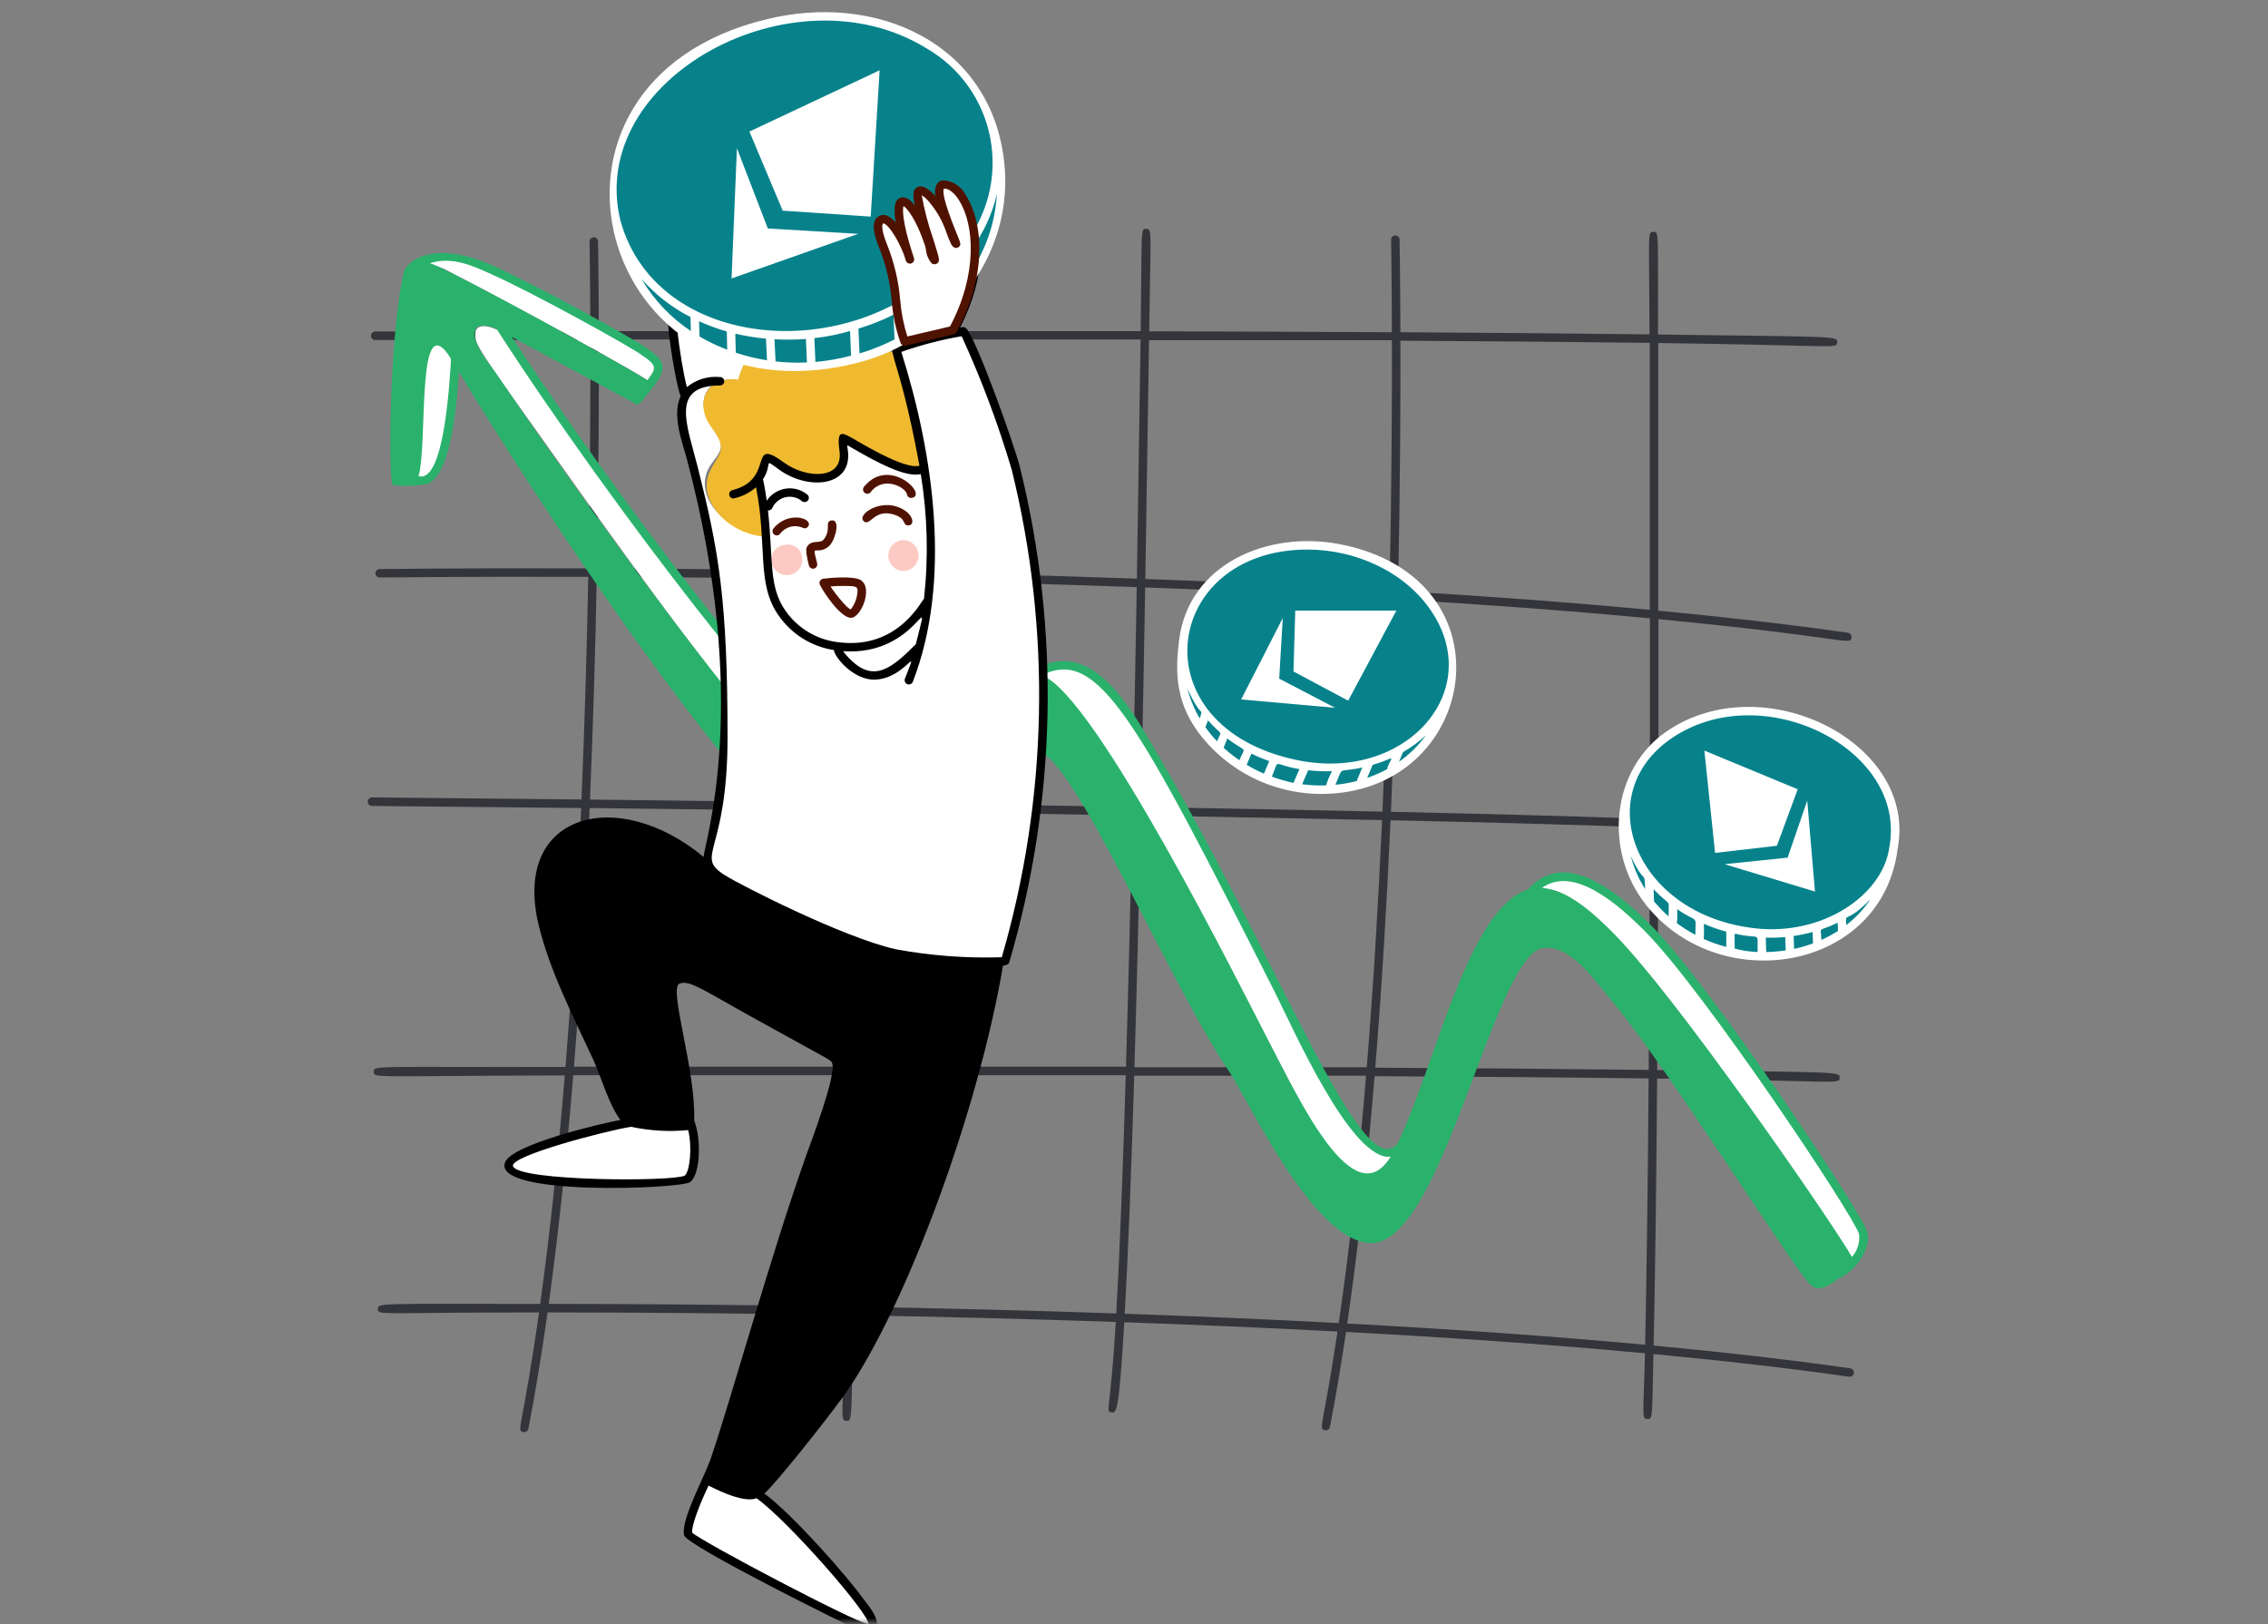 <svg width="560" height="401" viewBox="0 0 560 401" fill="none" xmlns="http://www.w3.org/2000/svg">
<rect x="0" y="0" width="560" height="401" fill="#808080" stroke="none"/>
<mask id="mask0_36_1393" style="mask-type:alpha" maskUnits="userSpaceOnUse" x="0" y="0" width="560" height="401">
<rect y="0.5" width="560" height="400" fill="#D9D9D9"/>
</mask>
<g mask="url(#mask0_36_1393)">
<path d="M91.851 196.877L143.576 197.386C144.396 178.032 144.924 159.397 145.251 142.424C114.258 142.325 94.431 142.583 93.763 142.593C93.625 142.596 93.488 142.571 93.36 142.52C93.233 142.469 93.116 142.394 93.017 142.298C92.919 142.202 92.84 142.087 92.786 141.961C92.731 141.835 92.703 141.699 92.701 141.561C92.698 141.283 92.805 141.015 92.999 140.816C93.192 140.617 93.457 140.503 93.735 140.499C94.403 140.499 114.258 140.231 145.291 140.33C145.709 117.659 145.793 98.144 145.758 83.943H92.722C92.579 83.952 92.435 83.932 92.3 83.883C92.165 83.835 92.042 83.759 91.938 83.661C91.833 83.563 91.75 83.445 91.693 83.313C91.636 83.181 91.606 83.04 91.606 82.896C91.606 82.753 91.636 82.611 91.693 82.479C91.75 82.348 91.833 82.229 91.938 82.131C92.042 82.033 92.165 81.957 92.3 81.909C92.435 81.86 92.579 81.84 92.722 81.849H145.764C145.72 68.237 145.575 60.022 145.569 59.651C145.566 59.514 145.59 59.377 145.64 59.248C145.69 59.12 145.764 59.003 145.86 58.904C145.955 58.804 146.069 58.725 146.195 58.67C146.322 58.615 146.458 58.586 146.595 58.583C146.873 58.579 147.141 58.684 147.341 58.877C147.542 59.07 147.657 59.334 147.663 59.612C147.663 59.993 147.814 68.118 147.858 81.757H209.52C209.444 57.702 208.975 57.708 210.477 57.704C212.033 57.704 211.54 57.767 211.614 81.761H281.654C281.991 57.145 281.524 56.276 283.024 56.529C284.521 56.546 284.094 56.577 283.748 81.801C303.975 81.847 324.246 81.92 343.68 82.029C343.638 67.999 343.489 59.599 343.483 59.203C343.481 59.066 343.505 58.929 343.555 58.801C343.605 58.673 343.68 58.556 343.776 58.457C343.871 58.358 343.985 58.279 344.111 58.224C344.237 58.169 344.373 58.139 344.51 58.136C344.788 58.131 345.056 58.236 345.257 58.429C345.356 58.524 345.435 58.638 345.49 58.764C345.545 58.89 345.575 59.026 345.577 59.163C345.577 59.553 345.732 67.978 345.774 82.033C367.84 82.159 388.779 82.329 407.289 82.559C407.214 57.275 406.74 57.262 408.244 57.256C409.731 57.151 409.308 57.505 409.385 82.595C453.423 83.158 453.676 82.951 453.636 84.479C453.586 86.222 453.691 85.26 409.45 84.689V150.765C425.937 152.34 441.725 154.147 456.267 156.22C456.541 156.26 456.789 156.407 456.955 156.629C457.122 156.851 457.193 157.13 457.155 157.405C456.853 159.522 456.292 157.347 409.482 152.869V202.259C454.126 203.884 452.02 204.718 451.871 205.845C451.63 207.671 451.814 205.893 409.452 204.351C409.404 224.503 409.32 244.896 409.18 264.189C454.279 264.759 454.269 264.566 454.229 266.074C454.179 267.816 454.219 266.846 409.165 266.283C408.981 291.153 408.705 314.096 408.303 332.213C425.441 333.825 441.788 335.687 456.855 337.835C457.06 337.865 457.252 337.954 457.406 338.092C457.56 338.23 457.669 338.411 457.72 338.612C457.771 338.812 457.762 339.023 457.693 339.218C457.624 339.414 457.498 339.584 457.333 339.707C457.113 339.875 456.834 339.946 456.56 339.909C441.568 337.773 425.305 335.917 408.255 334.311C407.896 349.807 408.156 350.436 406.751 350.344C405.26 350.256 405.806 349.598 406.167 334.114C382.599 331.928 357.583 330.204 332.353 328.852C331.142 336.987 329.823 344.83 328.387 352.285C328.362 352.421 328.311 352.551 328.236 352.667C328.161 352.783 328.063 352.883 327.949 352.961C327.835 353.039 327.706 353.094 327.57 353.121C327.435 353.149 327.295 353.149 327.159 353.122C325.417 352.787 326.684 352.643 330.252 328.747C312.637 327.815 294.941 327.072 277.596 326.456C276.289 348.392 275.746 348.938 274.471 348.723C272.836 348.438 274.182 348.61 275.508 326.383C252.969 325.608 231.051 325.076 210.699 324.718C210.207 350.817 210.449 350.878 208.986 350.792C207.407 350.7 208.112 350.769 208.607 324.68C184.142 324.264 159.674 324.046 135.205 324.027C133.79 334.058 132.217 343.68 130.473 352.733C130.448 352.869 130.397 352.999 130.321 353.115C130.246 353.231 130.149 353.331 130.034 353.409C129.92 353.487 129.792 353.541 129.656 353.569C129.521 353.597 129.381 353.597 129.245 353.571C127.361 353.208 128.967 353.152 133.09 324.031C93.302 324.031 93.331 324.816 93.302 323.193C93.279 321.658 93.279 321.926 133.379 321.937C135.855 304.086 137.846 284.98 139.452 265.519C92.276 265.615 92.288 266.298 92.282 264.599C92.282 262.983 92.297 263.521 139.624 263.425C141.341 242.106 142.593 220.403 143.5 199.495L91.853 198.986C91.714 198.987 91.577 198.96 91.449 198.907C91.32 198.855 91.204 198.777 91.106 198.679C91.008 198.581 90.93 198.465 90.877 198.337C90.824 198.209 90.797 198.071 90.797 197.933C90.798 197.654 90.91 197.386 91.107 197.189C91.304 196.991 91.571 196.879 91.851 196.877ZM145.67 197.409L209.612 198.18V143.086C186.31 142.677 165.093 142.495 147.349 142.43C147.025 159.407 146.497 178.045 145.67 197.409ZM281.673 201.346C281.214 222.539 280.695 243.914 280.111 263.496H337.477C339.125 243.143 340.35 222.528 341.247 202.479C322.224 202.067 302.024 201.688 281.679 201.346H281.673ZM341.347 200.389C342.155 182.026 342.698 164.253 343.054 147.869C322.99 146.696 302.681 145.774 282.768 145.037C282.469 162.209 282.121 180.677 281.721 199.254C302.082 199.596 322.299 199.975 341.347 200.389ZM279.587 201.311C256.6 200.928 233.474 200.59 211.691 200.301C211.645 221.452 211.561 243.022 211.417 263.36H278.019C278.609 243.778 279.131 222.522 279.587 201.311ZM279.633 199.217C280.029 180.629 280.377 162.151 280.68 144.96C256.717 144.093 233.353 143.509 211.716 143.119V198.195C233.506 198.498 256.629 198.835 279.633 199.219V199.217ZM147.864 83.809C147.898 98.012 147.822 117.663 147.397 140.338C165.13 140.401 186.296 140.583 209.58 140.991V83.809H147.864ZM211.675 83.809V141.029C233.313 141.419 256.734 142.003 280.712 142.87L281.625 83.816L211.675 83.809ZM283.713 84L282.797 142.947C302.713 143.678 323.023 144.606 343.094 145.777C343.613 120.978 343.722 99.371 343.68 84H283.713ZM407.35 84.647C386.828 84.405 366.305 84.23 345.782 84.121C345.816 99.519 345.718 121.051 345.194 145.898C366.487 147.154 387.426 148.698 407.354 150.57L407.35 84.647ZM407.381 152.666C387.445 150.782 366.458 149.249 345.146 147.986C344.788 164.349 344.245 182.095 343.439 200.431C367.354 200.957 389.372 201.541 407.381 202.18V152.666ZM407.354 204.272C389.345 203.631 367.31 203.047 343.345 202.521C342.442 222.556 341.221 243.258 339.575 263.605C362.078 263.713 384.58 263.897 407.082 264.158C407.226 244.848 407.306 224.447 407.354 204.276V204.272ZM406.206 332.014C406.606 313.931 406.881 291.05 407.065 266.258C386.815 266.009 363.698 265.829 339.404 265.703C337.659 286.868 335.448 307.609 332.654 326.772C357.782 328.123 382.715 329.84 406.206 332.016V332.014ZM330.554 326.657C333.348 307.535 335.559 286.726 337.305 265.588H280.054C279.359 288.659 278.576 309.165 277.711 324.355C295.117 324.967 312.875 325.723 330.554 326.659V326.657ZM275.623 324.282C276.488 309.144 277.269 288.525 277.966 265.452H211.402C211.249 286.416 211.034 306.026 210.732 322.621C231.11 322.975 253.054 323.507 275.623 324.284V324.282ZM135.492 321.922C154.993 321.939 180.242 322.092 208.638 322.578C208.94 306.002 209.155 286.412 209.308 265.46H141.544C139.949 284.917 137.961 304.061 135.492 321.924V321.922ZM141.714 263.366H209.331C209.476 243.013 209.559 221.435 209.606 200.272L145.594 199.501C144.679 220.399 143.429 242.054 141.714 263.368V263.366Z" fill="#34343B"/>
<path d="M121.612 66.682C131.302 70.942 156.115 84.595 159.051 86.798C160.645 87.606 161.896 88.96 162.575 90.614C162.596 92.138 162.134 93.629 161.254 94.873C160.079 93.257 123.669 73.584 111.623 67.417C109.256 66.047 106.661 65.117 103.963 64.669C110.275 61.047 116.54 64.362 121.612 66.682Z" fill="white"/>
<path d="M110.319 86.025C110.929 87.431 111.464 88.867 111.923 90.329C111.923 89.889 112.216 120.134 103.848 118.371L102.633 118.325C104.69 112.753 102.864 73.674 110.319 86.025Z" fill="white"/>
<path d="M117.355 82.547C117.443 79.033 122.029 80.941 124.515 82.229C140.688 106.879 197.931 190.089 221.892 200.737C214.954 209.499 207.993 213.038 138.497 114.849C118.101 86.184 117.29 85.167 117.355 82.547Z" fill="white"/>
<path d="M281.645 180.917C316.286 239.088 331.515 285.571 343.311 284.576L343.897 284.87C334.321 301.076 322.108 273.999 313.212 257.12C307.652 246.568 267.922 166.677 255.952 166.677V166.235C267.11 159.921 275.011 169.776 281.645 180.917Z" fill="white"/>
<path d="M408.939 231.281C419.399 241.816 458.136 298.27 460.036 304.397C460.439 305.712 460.461 307.114 460.097 308.44C459.733 309.766 458.999 310.961 457.981 311.886C457.772 311.886 419.625 252.444 398.518 230.694C382.768 214.463 379.433 221.47 379.433 218.948C389.118 210.723 403.379 225.679 408.939 231.281Z" fill="white"/>
<path d="M99.59 67.729C99.904 64.576 106.955 58.823 122.033 65.744C131.534 69.918 156.561 83.641 159.635 85.946C164.988 89.506 164.912 91.422 159.361 97.895C158.523 99.059 157.591 100.033 157.29 99.882C155.516 98.951 126.59 83.314 126.37 83.178C157.225 130.585 211.391 200.009 222.557 199.504C223.867 197.788 225.211 196.099 226.589 194.437C251.226 165.161 263.697 148.812 282.399 180.389C316.115 236.704 335.866 292.995 345.07 282.373C354.391 263.095 362.451 224.297 377.261 219.625C386.01 209.665 398.598 219.267 407.898 228.713C422.651 243.703 459.502 299.139 461.024 304.066C462.293 308.164 457.998 314.03 453.992 315.622C451.496 317.657 448.82 319.027 446.964 317.171C442.414 312.619 411.573 263.287 398.221 247.437C394.11 242.593 387.943 233.048 380.896 234.076C368.751 236.15 356.186 307.293 338.465 306.9C324.37 306.604 308.519 272.104 303.523 264.615C289.72 244.208 268.578 194.881 258.449 186.655C252.723 181.956 250.227 186.213 246.703 190.619C239.949 199.134 225.121 223.212 215.291 220.423C189.608 213.133 127.013 114.715 113.307 91.808C112.26 108.716 109.707 117.775 105.523 119.471C102.7 120.026 99.804 120.106 96.954 119.703C95.898 118.836 96.066 83.722 99.59 67.729ZM398.514 230.544C413.95 246.249 451.628 300.598 457.271 310.33C457.945 309.564 458.45 308.664 458.752 307.69C459.054 306.716 459.147 305.688 459.024 304.676C457.539 299.872 420.829 244.769 406.369 230.139C399.587 223.279 388.544 213.579 380.752 219.223C387.497 219.654 394.408 226.437 398.514 230.544ZM313.212 256.969C321.12 272.273 334.388 300.238 343.386 285.602C333.624 286.681 319.304 253.893 314.774 244.964C280.523 177.3 271.164 159.689 257.219 166.738C270.324 171.154 306.873 244.809 313.212 256.969ZM159.836 93.889C161.943 90.983 162.521 90.382 158.423 87.644C155.7 85.596 131.216 72.056 121.174 67.643C116.812 65.639 111.569 63.231 106.166 64.988C110.924 66.422 154.469 90.379 159.836 93.889ZM122.2 91.795C132.085 106.347 196.228 199.224 213.086 204.26C217.167 205.483 218.727 204.31 221.156 201.328C204.881 196.57 149.118 122.449 122.63 81.232C120.178 80.227 117.304 79.632 117.212 82.399C117.061 85.337 120.732 89.743 122.2 91.797V91.795ZM111.38 88.606C102.604 74.435 105.726 109.729 103.339 117.544C109.606 119.435 110.97 94.93 111.38 88.608V88.606Z" fill="#2AB26C"/>
<path d="M165.805 72.711C165.805 65.463 168.396 65.538 169.036 68.747C169.216 69.526 169.489 70.326 169.748 71.14C170.281 68.299 170.975 65.491 171.826 62.728C172.649 59.761 174.322 58.596 174.322 62.581C174.322 64.068 174.395 65.71 174.418 67.339C174.913 65.691 175.509 64.07 176.083 62.433C176.23 61.846 177.111 59.057 177.844 59.501C178.433 59.794 178.286 61.409 178.286 61.997C178.286 63.788 178.383 65.819 178.355 67.721C180.751 61.909 181.233 60.238 182.25 60.529C185.029 61.576 180.784 75.069 180.784 77.119C181.088 78.03 184.539 71.534 185.775 73.597C187.146 75.996 181.959 86.942 184.361 89.018C182.326 92.071 182.772 93.868 182.24 93.868C176.665 92.754 171.813 96.682 174.471 103.107C175.499 105.457 178.142 107.658 177.995 110.3C177.846 112.21 175.939 113.825 175.063 115.439C170.856 123.152 180.299 131.882 188.866 131.882C188.529 127.19 187.842 122.528 186.809 117.936C187.589 116.795 188.091 115.487 188.275 114.118C188.275 110.558 192.153 114.514 193.707 115.293C200.199 118.689 207.947 118.78 207.947 111.329C207.947 111.035 207.508 107.658 207.801 107.658C209.627 107.658 216.961 115.883 227.965 115.883C226.311 105.695 223.94 95.636 220.868 85.782C221.593 85.42 222.334 85.083 223.117 84.781C221.91 79.855 221.108 74.837 220.722 69.779C219.256 61.417 214.783 54.731 217.49 53.483C219.147 52.655 222.041 57.283 222.935 58.892C222.516 56.978 220.751 49.529 222.334 49.077C223.852 48.739 225.243 51.38 227.766 55.12C226.212 47.925 225.882 47.259 226.445 46.58C227.923 44.796 232.296 51.447 233.397 53.518C232.56 51.305 230.392 44.819 232.769 44.819C238.069 44.819 242.961 57.361 239.376 70.512C238.432 74.281 237.259 77.988 235.862 81.611C236.365 81.543 236.857 81.413 237.328 81.223C238.356 80.93 248.192 106.477 250.395 115.148C260.246 155.195 259.334 197.134 247.753 236.715C222.531 236.715 218.098 236.086 190.639 222.768C186.491 221.329 182.505 219.459 178.747 217.187C170.052 212.243 178.6 209.696 178.6 182.098C178.6 115.1 164.073 106.99 169.351 97.677C168.406 97.208 165.539 83.91 165.805 72.711Z" fill="white"/>
<path d="M187.146 368.71C187.404 369.992 203.271 382.454 212.347 395.274C212.935 396.009 216.745 400.56 215.279 401.734C214.251 402.469 211.754 401.148 210.726 400.706C206.615 398.945 170.483 380.45 170.058 378.977C169.296 376.343 173.869 367.537 174.605 365.041C177.203 368.013 183.096 370.735 187.146 368.71Z" fill="white"/>
<path d="M154.212 277.232C157.144 279.433 171.384 279.433 171.537 278.405C171.782 278.652 171.707 288.978 169.774 290.739C168.201 292.171 128.101 293.139 125.728 288.096C123.862 284.151 148.713 278.329 154.212 277.232Z" fill="white"/>
<path d="M177.994 110.738C178.161 108.096 175.462 105.761 174.469 103.543C172.065 98.171 175.152 92.997 182.251 93.701C182.922 91.155 184.154 88.792 185.857 86.785C187.56 84.778 189.691 83.177 192.093 82.101C196.646 80.635 201.05 82.836 204.279 86.065C205.307 86.947 206.482 89.148 207.803 89.59C208.538 89.736 210.735 85.626 211.621 85.192C216.019 82.321 222.632 88.248 222.632 90.478C225.017 98.779 226.925 107.209 228.345 115.729C216.76 115.729 211.127 108.655 208.231 108.242C207.791 108.242 208.377 111.618 208.377 111.911C208.377 119.259 200.725 119.241 194.137 115.875C193.26 115.427 190.313 112.918 189.291 113.233C188.847 113.371 188.852 114.261 188.705 114.698C188.506 116.063 188.005 117.367 187.239 118.514C187.239 118.514 189.293 132.251 189.293 132.463C183.405 132.463 176.084 128.078 174.611 121.452C173.77 115.949 177.803 113.718 177.994 110.738Z" fill="#F0BA30"/>
<path d="M190.472 138.192C190.472 139.204 190.874 140.175 191.59 140.891C192.306 141.607 193.277 142.01 194.29 142.01C195.302 142.01 196.273 141.607 196.989 140.891C197.705 140.175 198.107 139.204 198.107 138.192C198.107 132.963 190.472 133.422 190.472 138.192Z" fill="#FCCAC2"/>
<path d="M223.065 133.349C222.321 133.364 221.598 133.598 220.985 134.02C220.372 134.441 219.895 135.033 219.615 135.723C219.334 136.412 219.261 137.168 219.405 137.899C219.549 138.629 219.903 139.301 220.424 139.832C221.12 140.544 222.068 140.959 223.065 140.982C223.809 140.966 224.532 140.733 225.145 140.311C225.759 139.889 226.235 139.297 226.516 138.608C226.796 137.918 226.869 137.162 226.725 136.432C226.581 135.702 226.227 135.03 225.706 134.498C225.011 133.786 224.062 133.372 223.065 133.349Z" fill="#FCCAC2"/>
<path d="M124.737 286.911C126.513 282.593 147.888 277.488 153.181 276.514C150.227 272.497 148.533 266.156 146.572 261.815C141.58 250.951 135.708 239.793 132.919 228.047C126.58 200.79 152.415 193.913 173.731 211.571C173.985 207.747 185.538 173.382 169.643 113.515C168.504 109.224 165.847 102.584 168.043 97.862C166.368 92.991 161.918 67.248 167.091 65.7C168.515 65.223 169.271 66.538 169.675 67.49C171.35 56.645 174.971 58.042 175.329 61.277C176.525 57.409 179.446 56.859 179.337 62.651C182.231 56.138 186.7 59.363 182.367 73.959C183.865 72.246 185.655 71.335 186.694 73.067C188.325 75.926 183.907 83.921 185.037 88.455C185.41 89.94 180.242 93.271 184.464 77.871C186.734 69.589 182.728 78.57 180.694 78.221C177.762 77.716 183.071 68.117 182.026 61.769C180.692 64.912 179.691 68.186 179.042 71.538C178.814 72.923 178.294 74.954 176.925 74.215C176.286 73.876 176.37 73.411 176.384 72.093C176.451 71.7 177.871 59.644 177.084 62.772C176.03 65.987 175.319 69.303 174.965 72.667C174.828 74.343 174.718 75.32 174.194 75.647C174.018 75.818 173.793 75.93 173.551 75.968C173.309 76.005 173.06 75.966 172.841 75.856C171.913 75.318 172.508 74.248 172.567 73.553C173.064 69.67 173.299 65.757 173.27 61.843C171.788 66.338 171.063 71.048 171.124 75.781C171.155 77.551 171.147 78.066 170.36 78.326C167.47 79.251 169.773 72.213 167.583 67.897C165.424 71.798 168.058 89.833 169.604 95.569C171.875 93.707 174.788 92.815 177.712 93.087C177.855 93.078 177.999 93.098 178.133 93.147C178.268 93.195 178.392 93.271 178.496 93.369C178.601 93.467 178.684 93.586 178.741 93.717C178.798 93.849 178.828 93.991 178.828 94.134C178.828 94.278 178.798 94.419 178.741 94.551C178.684 94.682 178.601 94.801 178.496 94.899C178.392 94.997 178.268 95.073 178.133 95.121C177.999 95.17 177.855 95.19 177.712 95.181C165.34 95.181 169.689 105.078 172.249 115.22C177.484 135.977 179.639 148.085 179.639 182.079C179.639 210.928 171.294 211.206 179.01 216.104C182.828 218.525 208.157 231.438 221.102 234.355C229.758 235.959 238.561 236.625 247.359 236.34C258.757 197.133 259.601 155.612 249.807 115.974C246.474 104.708 242.346 93.693 237.451 83.012C232.383 83.882 227.398 85.178 222.547 86.884C230.574 112.286 235.03 143.535 225.374 168.365C225.265 168.612 225.065 168.808 224.816 168.912C224.566 169.015 224.286 169.019 224.034 168.922C223.781 168.825 223.576 168.633 223.462 168.387C223.348 168.141 223.335 167.86 223.425 167.604C227.175 157.948 223.833 167.563 215.976 167.801C210.808 167.925 206.134 162.386 205.891 160.497C203.165 160.076 200.553 159.105 198.213 157.645C195.874 156.185 193.855 154.265 192.279 152.001C186.69 144.136 189.533 134.926 186.679 120.296C185.086 121.687 183.162 122.645 181.092 123.077C180.837 123.077 180.59 122.983 180.399 122.814C180.208 122.644 180.085 122.411 180.054 122.158C180.023 121.904 180.085 121.648 180.23 121.437C180.374 121.227 180.591 121.076 180.839 121.014C191.592 118.321 184.495 107.553 193.577 114.2C199.097 118.235 208.236 118.491 207.292 111.423C206.521 105.715 207.92 106.724 211.348 108.701C214.835 110.724 223.854 115.953 227.02 114.971C221.519 84.815 217.836 86.547 222.413 84.669C219.766 78.621 220.968 70.69 217.124 61.168C216.064 58.547 214.642 54.434 217.249 53.232C218.359 52.758 219.429 53.102 221.1 54.834C221.775 55.619 221.63 55.912 221.186 53.368C220.225 48.535 223.435 47.36 226.086 50.945C225.525 48.7 225.222 46.057 227.552 46.128C229.038 46.519 230.341 47.415 231.238 48.662C230.059 43.228 236.186 42.612 239.753 50.358C243.12 57.424 243.593 68.052 237.03 80.943C237.235 80.831 237.464 80.768 237.698 80.76C237.932 80.752 238.165 80.799 238.377 80.897C240.44 82.08 250.158 108.762 251.857 115.45C261.796 155.672 260.882 197.812 249.208 237.565C249.021 238.221 248.236 238.334 247.648 238.403C241.803 273.306 224.022 322.289 208.559 344.317C202.651 352.443 191.045 366.817 188.736 368.745C195.929 374.094 209.398 389.444 213.157 394.746C214.946 396.953 218.003 400.895 215.775 402.576C214.428 403.59 212.192 402.557 210.659 401.862C208.45 400.863 169.564 381.639 168.923 379.046C168.025 375.411 173.685 365.127 175.379 360.467C180.797 344.602 190.248 309.967 199.311 284.562C200.32 281.785 206.573 265.281 205.476 262.54C205.122 261.597 205.589 262.161 189.619 253.29C173.758 244.637 170.427 241.791 167.744 242.865C165.022 244 171.888 264.464 171.402 276.658C173.147 281.092 173.015 289.642 170.462 291.832C168.387 293.516 121.227 295.484 124.737 286.911ZM210.041 162.893C215.905 168.672 220.39 164.788 226.13 159.048C230.141 142.682 226.901 162.112 208.182 160.773C208.729 161.541 209.352 162.251 210.041 162.893ZM210.28 110.539C208.931 109.756 209.139 109.639 209.348 111.168C210.567 120.223 199.518 121.176 192.323 115.913C188.252 112.933 190.916 114.51 188.38 118.338C188.604 118.993 189.154 122.359 189.328 123.611C189.86 122.814 190.552 122.138 191.362 121.626C192.172 121.114 193.08 120.778 194.028 120.64C194.976 120.501 195.942 120.564 196.864 120.823C197.786 121.083 198.643 121.533 199.38 122.145C199.581 122.331 199.701 122.587 199.715 122.86C199.729 123.133 199.635 123.401 199.455 123.606C199.274 123.811 199.02 123.937 198.748 123.958C198.475 123.978 198.205 123.891 197.996 123.716C197.145 123.019 196.079 122.641 194.98 122.644C193.88 122.648 192.817 123.034 191.971 123.737C191.41 124.202 190.964 124.788 190.666 125.454C190.57 125.644 190.419 125.8 190.232 125.902C190.045 126.004 189.831 126.047 189.619 126.026C190.966 138.186 189.72 144.843 193.967 150.82C195.495 153.007 197.481 154.836 199.788 156.178C202.094 157.521 204.664 158.346 207.321 158.596C221.846 160.321 227.617 148.125 228.145 147.844C229.283 137.595 229.017 127.238 227.353 117.061C223.515 117.925 216.585 114.19 210.28 110.533V110.539ZM238.792 71.115C243.75 52.928 232.193 42.663 233.194 47.977C234.023 51.761 235.215 55.455 236.754 59.009C237.744 61.491 235.592 61.654 235.041 60.553C234.385 59.321 233.881 58.019 233.539 56.666C232.367 53.816 229.594 49.23 227.661 48.317C227.626 49.527 230.164 57.619 230.532 58.949C231.579 62.775 232.677 64.364 231.611 65.195C231.399 65.338 231.147 65.41 230.892 65.404C230.637 65.398 230.39 65.312 230.185 65.16C228.235 63.602 230.032 60.971 225.121 53.324C223.865 51.366 223.375 51.083 223.138 50.997C222.66 52.62 225.86 64.557 226.298 65.447C227.119 67.122 226.52 67.878 225.578 67.878C223.37 67.878 224.581 62.176 219.53 56.268C218.994 55.726 218.324 55.043 218.064 55.156C217.436 55.447 218.018 57.893 219.027 60.391C223.167 70.678 221.172 74.445 224.334 83.936C226.704 83.134 231.42 82.095 234.321 81.507C236.116 78.182 237.612 74.705 238.792 71.115ZM174.95 366.806C173.025 370.77 170.709 376.538 170.9 378.399C173.633 380.86 211.16 400.559 214.42 401.016C214.981 398.769 194.438 375.302 186.788 369.906C183.297 371.353 175.153 366.834 174.944 366.796L174.95 366.806ZM126.68 287.975C128.333 291.698 166.337 291.759 169.088 290.249C170.326 289.187 170.961 283.269 169.926 279.014C165.201 279.468 160.435 279.194 155.793 278.202C149.684 279.173 125.522 285.454 126.68 287.964V287.975Z" fill="black"/>
<path d="M225.147 122.928C224.873 122.973 224.593 122.908 224.367 122.747C224.141 122.585 223.989 122.341 223.943 122.067C223.648 120.302 218.237 117.416 215.062 121.391C214.984 121.523 214.879 121.637 214.752 121.724C214.626 121.811 214.483 121.87 214.331 121.896C214.18 121.922 214.025 121.914 213.877 121.874C213.729 121.834 213.592 121.762 213.474 121.663C213.295 121.516 213.17 121.314 213.117 121.088C213.065 120.863 213.088 120.626 213.183 120.415C213.246 120.276 213.338 120.151 213.454 120.051C219.64 112.623 229.233 122.247 225.147 122.928Z" fill="#501200"/>
<path d="M221.151 124.999C225.465 126.233 226.198 129.721 224.253 129.721C222.699 129.721 224.01 127.994 220.569 126.999C215.778 125.602 214.829 130.128 213.254 128.674C211.631 127.188 216.529 123.642 221.151 124.999Z" fill="#501200"/>
<path d="M198.224 130.321C197.261 129.886 196.178 129.796 195.156 130.065C194.134 130.334 193.236 130.946 192.612 131.799C192.526 131.907 192.42 131.996 192.3 132.063C192.179 132.129 192.047 132.171 191.91 132.187C191.773 132.202 191.635 132.19 191.503 132.152C191.371 132.114 191.247 132.05 191.14 131.965C191.032 131.879 190.943 131.773 190.876 131.652C190.81 131.532 190.768 131.399 190.752 131.263C190.737 131.126 190.749 130.988 190.787 130.855C190.825 130.723 190.889 130.6 190.974 130.492C194.467 126.12 200.622 127.866 199.629 129.852C199.569 129.975 199.484 130.086 199.38 130.176C199.276 130.266 199.155 130.335 199.024 130.377C198.894 130.421 198.756 130.438 198.619 130.429C198.481 130.419 198.347 130.382 198.224 130.321Z" fill="#501200"/>
<path d="M201.849 135.893C200.972 135.937 200.852 135.474 201.765 139.114C201.829 139.382 201.785 139.665 201.643 139.901C201.5 140.138 201.27 140.308 201.003 140.377C200.735 140.444 200.451 140.403 200.213 140.261C199.975 140.12 199.803 139.891 199.734 139.623C198.66 135.324 199.125 135.177 199.506 134.672C200.525 133.311 202.536 134.222 203.332 133.252C205.373 130.769 203.526 128.842 205.241 128.503C207.465 128.042 206.485 132.71 204.948 134.576C204.561 135.011 204.083 135.355 203.547 135.583C203.011 135.811 202.431 135.917 201.849 135.893Z" fill="#501200"/>
<path d="M210.108 152.541C207.637 152.541 203.56 146.607 202.454 144.397C202.382 144.25 202.344 144.088 202.345 143.925C202.346 143.761 202.385 143.599 202.458 143.453C202.534 143.307 202.642 143.181 202.774 143.085C202.906 142.988 203.059 142.923 203.221 142.896C204.404 142.699 210.575 142.14 212.435 143.166C215.687 145.019 212.638 152.541 210.108 152.541ZM211.74 145.616C211.61 144.824 211.233 144.665 208.157 144.665C207.128 144.665 206.018 144.711 205.064 144.789C205.949 146.238 209.417 150.6 210.089 150.428C211.159 149.048 211.74 147.352 211.74 145.606V145.616Z" fill="#501200"/>
<path d="M177.614 82.935C175.673 85.199 176.46 86.679 175.057 86.679C172.48 86.679 175.422 81.138 177.874 80.187C178.005 80.109 178.151 80.06 178.303 80.043C178.455 80.027 178.608 80.043 178.753 80.091C178.898 80.14 179.03 80.219 179.142 80.323C179.253 80.427 179.341 80.554 179.399 80.695C179.456 80.837 179.483 80.989 179.477 81.141C179.47 81.293 179.431 81.443 179.362 81.579C179.292 81.715 179.194 81.834 179.075 81.928C178.955 82.023 178.816 82.091 178.668 82.126C178.295 82.367 177.943 82.638 177.614 82.935Z" fill="#501200"/>
<path d="M189.737 5.762C215.729 -0.477 243.84 12.025 246.117 37.033C246.626 37.033 250.569 54.169 239.656 69.186C230.962 81.154 218.204 89.213 200.308 90.622C179.366 92.272 158.063 80.633 152.298 54.8C147.621 33.842 164.044 11.927 189.737 5.762Z" fill="#07828B"/>
<path d="M181.956 36.593L180.635 68.747L211.906 57.736L189.589 56.414L181.956 36.593Z" fill="white"/>
<path d="M185.039 32.482L193.261 52.008L214.989 53.478L217.192 17.359L185.039 32.482Z" fill="white"/>
<path d="M189.34 4.746C216.256 -1.874 244.28 10.471 247.882 39.364C250.895 63.536 233.204 84.22 211.496 89.638C147.682 105.566 124.079 20.402 189.34 4.746ZM246.133 47.944C244.996 52.862 242.845 57.49 239.819 61.53L239.928 66.805C243.614 61.171 245.754 54.666 246.133 47.944ZM237.893 69.651L237.777 64.117C230.735 72.554 231.826 67.191 232.019 76.053C234.157 74.092 236.122 71.95 237.893 69.651ZM212.219 87.267C215.205 86.383 218.102 85.224 220.874 83.803L220.614 77.699C217.835 79.093 214.938 80.24 211.957 81.125L212.219 87.267ZM222.922 82.694C225.403 81.274 227.76 79.648 229.968 77.833L229.843 71.836C227.581 73.618 225.181 75.217 222.664 76.617L222.922 82.694ZM210.148 87.82L209.888 81.72C207.011 82.57 204.062 83.156 201.08 83.477L201.331 89.365C204.304 89.096 207.25 88.579 210.137 87.82H210.148ZM199.241 89.495L198.994 83.69C196.41 83.883 193.817 83.906 191.231 83.762L191.497 89.234C194.066 89.522 196.653 89.606 199.235 89.487L199.241 89.495ZM181.558 82.386L181.674 87.085C184.189 87.916 186.769 88.54 189.386 88.949L189.127 83.607C186.576 83.373 184.044 82.966 181.548 82.388L181.558 82.386ZM179.45 81.839C177.111 81.165 174.825 80.32 172.61 79.312L172.721 83.081C174.905 84.361 177.193 85.453 179.561 86.346L179.45 81.839ZM170.587 81.734L170.485 78.275C165.896 75.935 161.795 72.743 158.4 68.87C161.427 74.026 165.592 78.423 170.577 81.726L170.587 81.734ZM153.173 54.385C162.433 88.333 214.968 90.861 237.669 60.913C240.689 57.238 242.869 52.947 244.057 48.341C245.245 43.735 245.412 38.925 244.545 34.248C243.679 29.571 241.801 25.14 239.042 21.265C236.283 17.39 232.71 14.165 228.574 11.816C195.746 -8.194 144.788 19.419 153.164 54.377L153.173 54.385Z" fill="white"/>
<path d="M330.684 135.109C348.89 138.634 361.223 153.462 358.287 168.144C355.531 190.189 331.122 199.793 312.773 191.929C277.535 179.006 287.874 126.823 330.684 135.109Z" fill="#07828B"/>
<path d="M316.736 152.581L306.458 172.695L329.654 174.752L315.854 167.556L316.736 152.581Z" fill="white"/>
<path d="M319.818 150.747L319.379 165.795L332.886 172.988L344.778 150.747H319.818Z" fill="white"/>
<path d="M330.884 134.375C374.184 142.825 365.062 196.03 326.177 196.024C316.495 195.999 307.189 192.281 300.155 185.629C289.732 175.631 290.122 166.273 291.15 157.986C293.47 139.33 312.946 130.874 330.884 134.375ZM296.222 177.369C296.445 176.869 296.593 176.338 296.662 175.795C296.662 175.795 295.33 174.85 293.211 170.023C293.852 172.605 294.867 175.08 296.222 177.369ZM353.434 150.908C346.854 141.089 334.651 135.684 322.83 135.684C286.989 135.684 280.686 179.461 320.3 187.67C346.919 193.184 366.824 170.888 353.434 150.908ZM306.018 187.691C307.61 183.922 307.958 186.135 303.051 182.324L302.121 184.609C303.345 185.729 304.647 186.759 306.018 187.691ZM312.091 191.011L313.392 187.907C311.886 187.39 310.418 186.772 308.994 186.058L307.819 188.833C309.191 189.651 310.616 190.379 312.083 191.011H312.091ZM342.647 189.323C344.027 186.031 344.553 187.206 338.919 188.849L337.575 192.06C339.3 191.468 340.973 190.731 342.574 189.857C342.548 189.676 342.571 189.492 342.638 189.323H342.647ZM336.377 189.499C329.984 190.898 331.847 188.87 329.728 193.76C331.533 193.583 333.321 193.266 335.077 192.812C335.068 192.508 335.051 192.64 336.369 189.499H336.377ZM352.106 181.497C350.389 183.114 348.481 184.521 346.429 185.685L345.426 188.079C348.009 186.279 350.268 184.053 352.106 181.497ZM327.437 193.911C327.797 192.697 328.283 191.524 328.888 190.412C326.924 190.468 324.96 190.391 323.008 190.175L321.509 193.632C323.475 193.886 325.456 193.98 327.437 193.911ZM319.389 193.297C319.425 193.151 319.402 193.23 320.855 189.886C313.945 188.785 316.039 186.998 314.047 191.758C315.792 192.386 317.576 192.902 319.389 193.297ZM300.507 183.024C301.738 180 301.874 181.93 298.279 177.864L297.625 179.539C298.502 180.767 299.465 181.932 300.507 183.024Z" fill="white"/>
<path d="M401.157 200.005C403.622 180.226 422.873 173.124 439.624 176.366C457.831 179.888 470.163 194.719 467.374 209.401C466.549 214.683 464.391 219.666 461.102 223.881C457.814 228.095 453.504 231.4 448.581 233.483C423.912 243.307 396.697 223.157 401.157 200.005Z" fill="#07828B"/>
<path d="M420.832 185.323L423.475 210.576L438.743 208.813L443.882 194.866L420.832 185.323Z" fill="white"/>
<path d="M425.824 213.365L448.139 220.119L446.231 197.655L441.386 211.749L425.824 213.365Z" fill="white"/>
<path d="M406.399 223.379C395.769 209.939 397.949 189.762 411.672 180.471C435.53 164.321 473.518 183.459 468.559 209.531C464.789 239.661 425.085 246.252 406.734 223.796C406.588 223.689 406.472 223.545 406.399 223.379ZM406.204 219.505C406.058 214.553 406.177 218.904 402.671 211.378C403.41 214.257 404.603 217.001 406.204 219.505ZM412.847 182.205C391.939 196.357 404.089 226.963 434.994 229.35C451.588 230.422 465.087 220.146 466.492 209.204C471.076 185.074 435.323 166.991 412.847 182.205ZM420.704 228.089C420.773 229.333 420.763 230.581 420.672 231.825C422.473 232.636 424.337 233.297 426.245 233.802V230.024C424.354 229.513 422.502 228.866 420.704 228.089ZM414.097 224.464C414.183 225.617 414.167 226.774 414.049 227.924C415.494 229.004 417.016 229.972 418.61 230.816C418.61 225.585 419.571 228.202 414.093 224.464H414.097ZM449.726 232.066C451.147 231.427 452.518 230.682 453.829 229.84L453.745 227.815C448.623 230.319 449.599 228.372 449.726 232.066ZM447.563 230.114C446.022 230.533 444.458 230.86 442.876 231.094L442.987 234.279C444.576 233.941 446.138 233.485 447.659 232.916L447.563 230.114ZM440.791 231.348C439.196 231.5 437.594 231.549 435.993 231.496L436.098 235.056C437.71 235.022 439.319 234.886 440.914 234.65L440.791 231.348ZM461.839 222.041C455.378 228.604 455.709 224.778 455.86 228.401C458.182 226.617 460.201 224.469 461.839 222.041ZM433.987 235.05C433.834 229.815 434.971 231.932 429.133 230.69C428.058 230.46 428.324 229.838 428.324 234.212C430.18 234.7 432.083 234.983 434.002 235.05H433.987ZM411.999 226.255C411.999 221.369 412.74 224.221 408.298 219.554L408.388 222.525C409.489 223.863 410.697 225.111 411.999 226.255Z" fill="white"/>
<path d="M217.778 54.358C219.112 53.717 221.211 55.901 222.897 58.45C222.643 56.624 222.478 54.706 222.184 53.183C221.504 49.546 223.158 48.34 226.002 52.743C226.67 53.772 227.286 54.833 227.845 55.924C226.907 52.094 226.312 48.147 226.882 47.458C227.747 46.411 229.966 48.779 230.406 49.366C231.573 50.736 232.646 52.184 233.616 53.7C233.015 51.9 232.532 50.057 232.167 48.193C230.492 39.27 250.531 53.922 235.398 81.668L223.506 84.457C222.154 79.968 221.318 75.339 221.014 70.661C219.496 61.951 215.025 55.684 217.778 54.358Z" fill="white"/>
<path d="M217.207 53.254C217.537 53.114 217.895 53.05 218.254 53.067C218.613 53.085 218.963 53.183 219.278 53.355C220.007 53.76 220.648 54.306 221.163 54.961C220.26 49.504 221.774 48.999 222.39 48.794C223.542 48.413 224.744 49.248 225.877 50.689C225.395 48.45 225.42 47.259 225.929 46.641C226.105 46.438 226.325 46.276 226.571 46.168C226.817 46.059 227.084 46.006 227.353 46.013C228.905 46.051 230.616 48.015 230.982 48.461C230.733 47.429 230.86 46.342 231.34 45.395C231.519 45.122 231.763 44.899 232.05 44.745C232.337 44.591 232.658 44.511 232.984 44.514C234.168 44.601 235.307 45 236.286 45.671C237.265 46.342 238.048 47.261 238.557 48.333C242.829 55.093 243.744 68.135 236.163 82.032C236.092 82.161 235.995 82.274 235.878 82.363C235.762 82.452 235.627 82.516 235.484 82.551L223.592 85.341C223.344 85.398 223.083 85.363 222.858 85.243C222.634 85.122 222.46 84.924 222.371 84.685C221.192 81.349 220.455 77.874 220.176 74.346C219.804 69.818 218.755 65.371 217.065 61.153C216.342 59.321 214.403 54.502 217.207 53.254ZM219.046 60.427C220.794 64.797 221.881 69.404 222.271 74.095C222.521 77.146 223.114 80.159 224.038 83.077L234.559 80.608C241.455 67.679 240.575 55.418 236.8 49.441C235.644 47.611 234.287 46.549 233.116 46.549H233.087C232.745 47.018 232.71 49.106 236.289 57.836C237.231 60.14 237.428 60.619 236.534 61.097C236.209 61.267 235.575 61.424 234.909 60.406C234.488 59.528 234.113 58.63 233.788 57.713C232.856 54.831 231.37 52.158 229.412 49.847C228.901 49.199 228.283 48.643 227.585 48.203C228.237 51.85 229.179 55.439 230.404 58.936C232.046 64.156 232.142 64.471 231.38 65.044C231.182 65.181 230.945 65.252 230.704 65.246C230.463 65.241 230.23 65.159 230.038 65.013C229.211 64.035 228.712 62.822 228.614 61.545C228.528 61.147 228.455 60.793 228.377 60.563C226.218 54.086 223.914 51.349 223.096 50.869C222.817 51.688 222.817 54.775 225.19 62.245C225.385 62.752 225.552 63.269 225.69 63.794C225.74 63.99 225.732 64.196 225.667 64.387C225.602 64.579 225.483 64.747 225.324 64.872C225.166 64.997 224.974 65.073 224.773 65.091C224.571 65.109 224.369 65.068 224.191 64.973C223.951 64.849 223.768 64.637 223.682 64.38C223.504 63.844 223.336 63.333 223.179 62.833C222.132 60.079 219.902 55.991 218.363 55.237C218.313 55.212 218.137 55.135 218.059 55.168C218.049 55.164 217.153 55.723 219.046 60.427Z" fill="#501200"/>
</g>
</svg>
